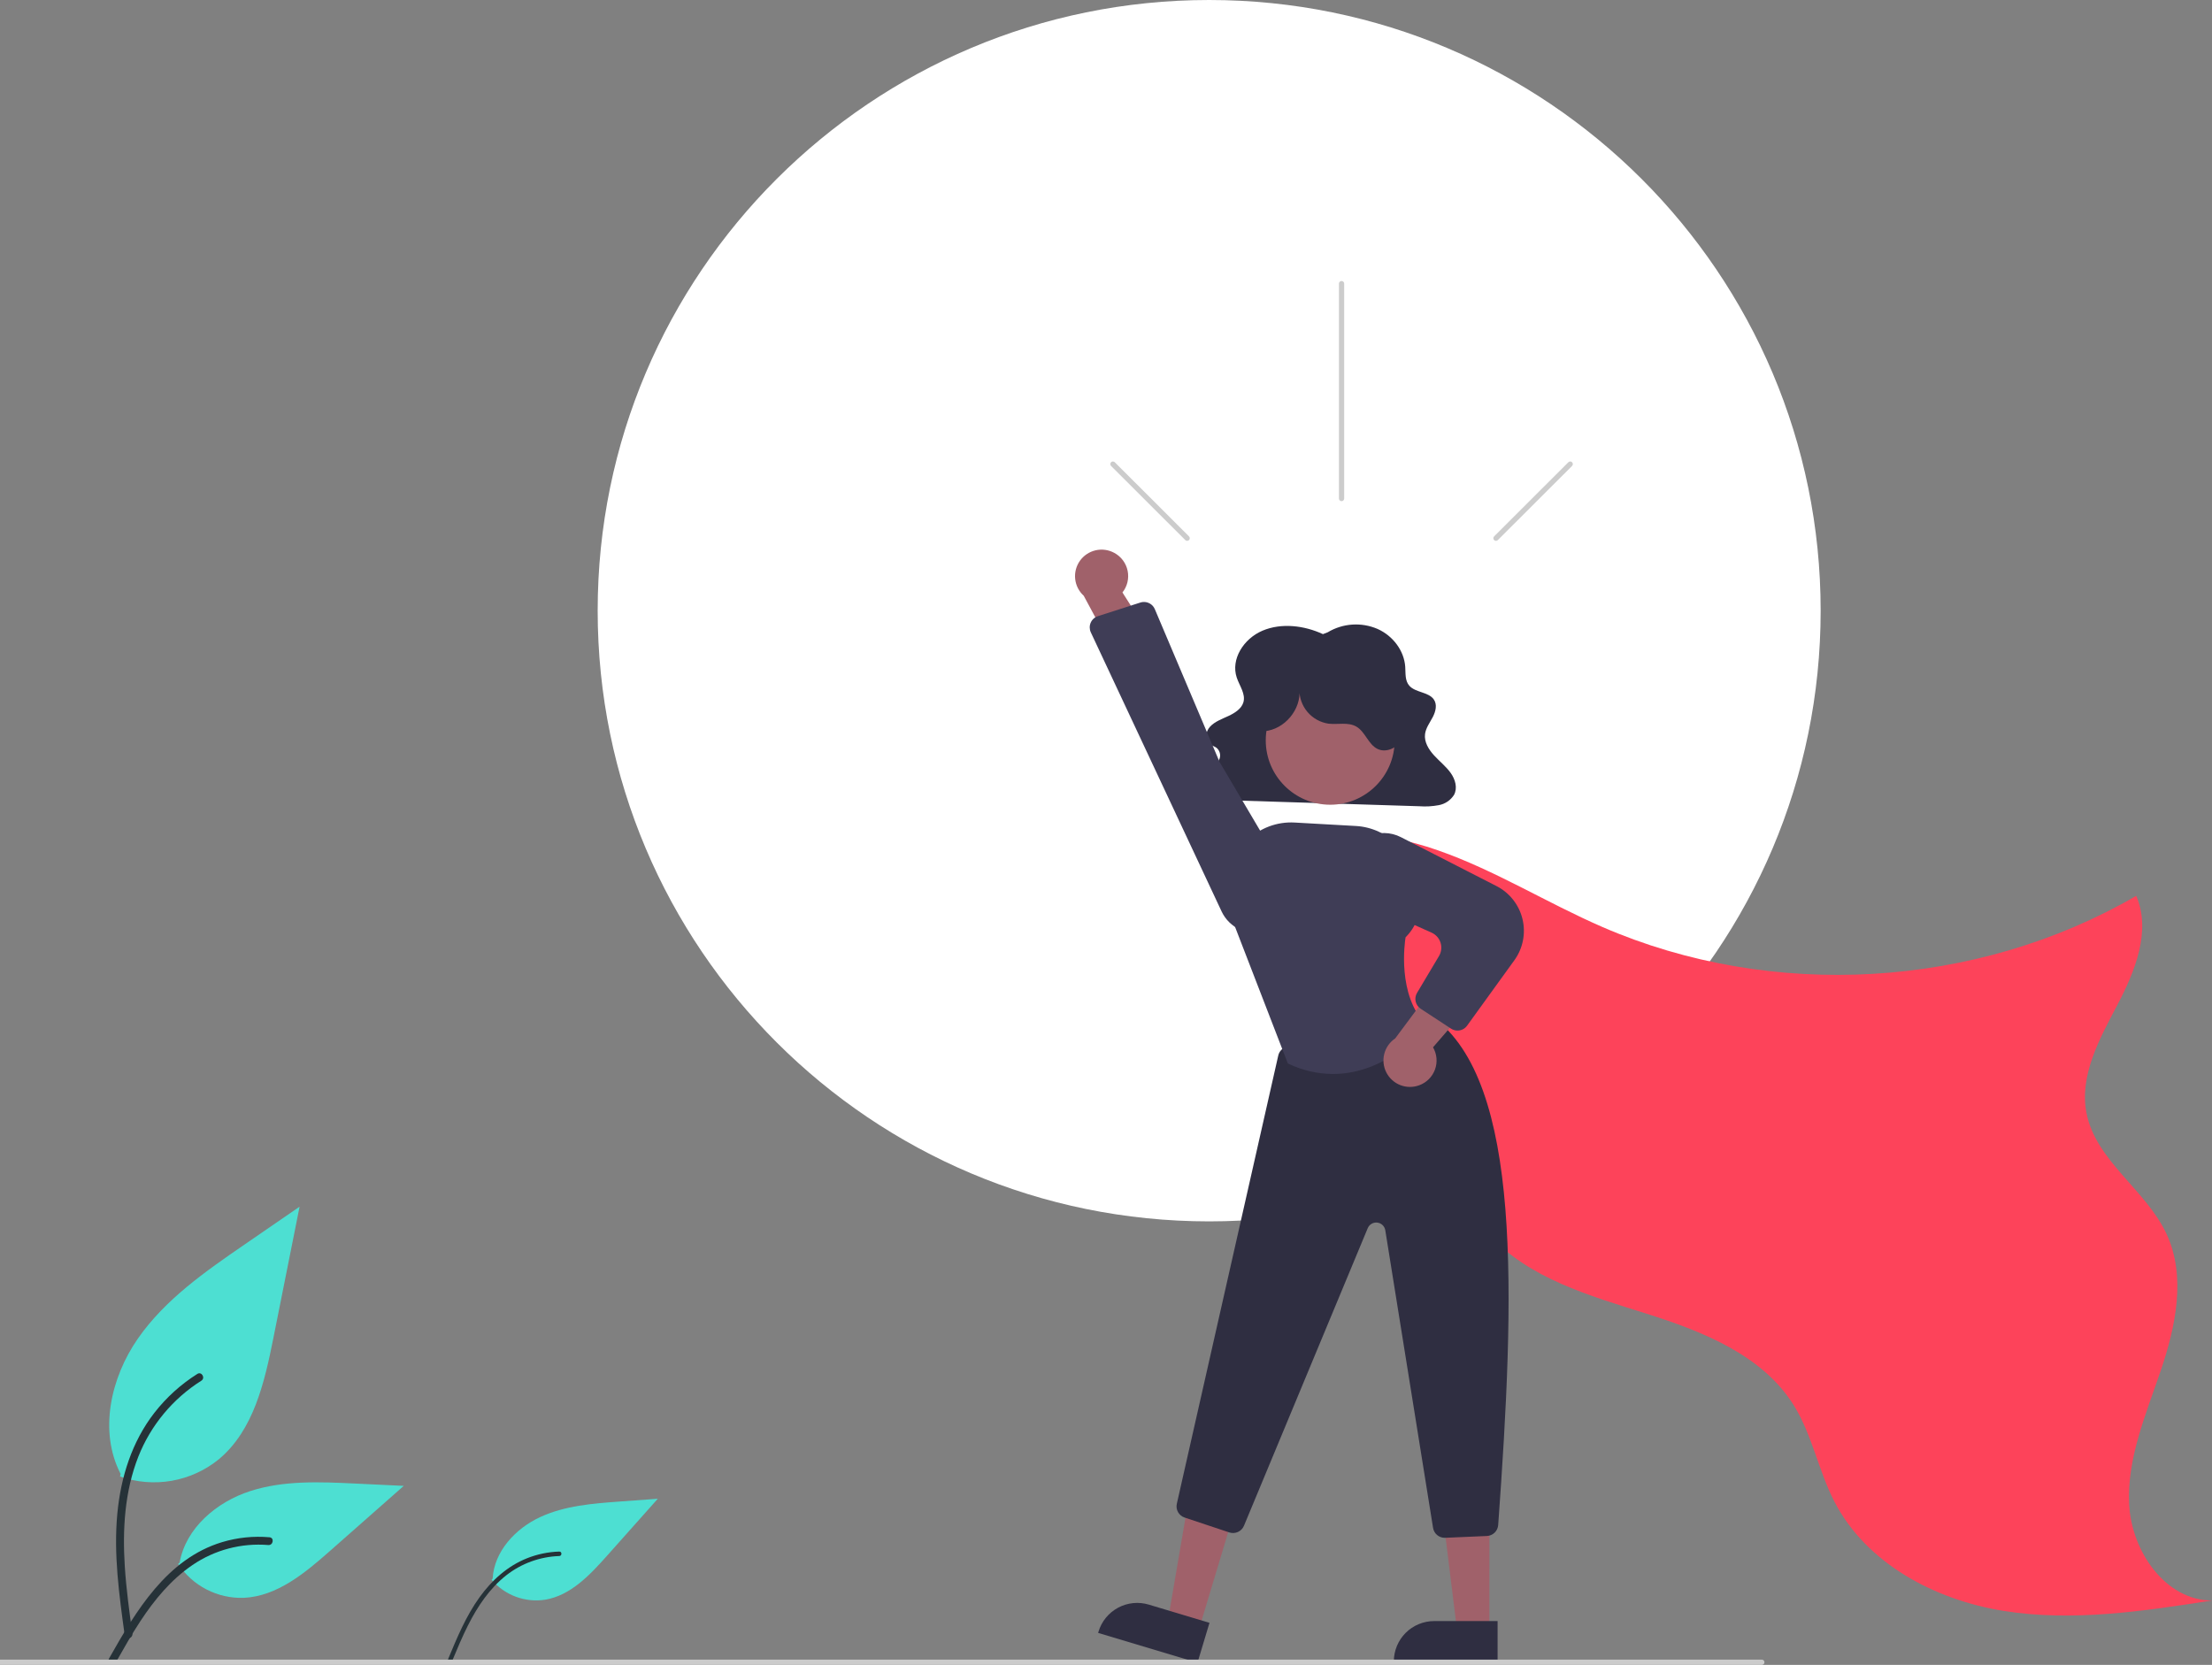 <svg width="364" height="274" viewBox="0 0 364 274" fill="none" xmlns="http://www.w3.org/2000/svg">
<rect x="0" y="0" width="364" height="274" fill="#808080" stroke="none"/>
<g clip-path="url(#clip0_98_197)">
<path d="M198.976 201.01C254.55 201.01 299.601 156.012 299.601 100.505C299.601 44.998 254.55 0 198.976 0C143.402 0 98.351 44.998 98.351 100.505C98.351 156.012 143.402 201.01 198.976 201.01Z" fill="white"/>
<path d="M19.753 243C22.486 243.96 25.42 244.2 28.274 243.698C31.127 243.196 33.803 241.968 36.043 240.134C41.749 235.35 43.538 227.47 44.993 220.173L49.299 198.59L40.285 204.789C33.803 209.247 27.175 213.848 22.686 220.305C18.198 226.763 16.239 235.577 19.845 242.564" fill="#4DDFD2"/>
<path d="M20.523 269.131C19.61 262.493 18.672 255.771 19.312 249.062C19.881 243.104 21.7 237.285 25.405 232.514C27.372 229.986 29.765 227.82 32.477 226.113C33.184 225.668 33.835 226.787 33.131 227.231C28.439 230.193 24.809 234.566 22.766 239.721C20.51 245.454 20.147 251.703 20.536 257.792C20.771 261.475 21.27 265.133 21.772 268.787C21.812 268.952 21.787 269.126 21.703 269.274C21.619 269.421 21.482 269.532 21.32 269.583C21.154 269.627 20.977 269.605 20.828 269.52C20.679 269.436 20.569 269.296 20.523 269.131Z" fill="#263238"/>
<path d="M80.898 259.989C81.965 261.248 83.339 262.211 84.887 262.785C86.434 263.36 88.104 263.527 89.735 263.27C93.921 262.561 97.075 259.201 99.897 256.033L108.242 246.66L102.021 247.113C97.548 247.439 92.961 247.793 88.891 249.675C84.82 251.558 81.313 255.328 81.07 259.801" fill="#4DDFD2"/>
<path d="M73.736 273.059C75.203 269.532 76.682 265.957 78.932 262.843C80.931 260.077 83.505 257.74 86.704 256.461C88.4 255.784 90.202 255.408 92.028 255.35C92.504 255.334 92.501 256.072 92.027 256.087C88.865 256.193 85.819 257.298 83.326 259.245C80.562 261.413 78.581 264.382 77.015 267.488C76.068 269.366 75.257 271.308 74.449 273.249C74.421 273.342 74.359 273.42 74.275 273.469C74.191 273.517 74.091 273.532 73.997 273.51C73.903 273.484 73.822 273.423 73.773 273.338C73.725 273.253 73.711 273.153 73.736 273.059H73.736Z" fill="#263238"/>
<path d="M29.31 257.386C30.482 259.165 32.094 260.613 33.989 261.59C35.884 262.567 37.999 263.04 40.13 262.964C45.608 262.704 50.174 258.886 54.285 255.261L66.443 244.538L58.397 244.154C52.61 243.877 46.673 243.619 41.162 245.402C35.65 247.184 30.567 251.474 29.559 257.172" fill="#4DDFD2"/>
<path d="M17.945 272.946C22.336 265.186 27.429 256.561 36.53 253.804C39.06 253.04 41.714 252.767 44.347 252.998C45.177 253.069 44.97 254.347 44.142 254.276C39.727 253.91 35.322 255.074 31.666 257.572C28.149 259.964 25.41 263.288 23.092 266.814C21.672 268.974 20.4 271.225 19.128 273.473C18.722 274.192 17.533 273.673 17.945 272.946Z" fill="#263238"/>
<path d="M207.581 140.483C216.312 135.69 227.178 136.652 236.585 139.929C245.993 143.206 254.517 148.575 263.653 152.546C291.569 164.68 325.215 162.723 351.532 147.435C354.021 153.218 351.351 159.832 348.418 165.403C345.485 170.975 342.142 177.013 343.349 183.191C344.894 191.096 353.193 195.836 356.555 203.157C359.747 210.107 358.034 218.268 355.585 225.513C353.137 232.757 349.959 240.056 350.375 247.691C350.791 255.326 356.345 263.399 364 263.405C352.655 265.166 341.087 266.927 329.749 265.123C318.411 263.319 307.133 257.33 301.868 247.139C299.237 242.045 298.223 236.188 295.201 231.316C290.054 223.016 280.176 219.113 270.856 216.172C261.535 213.23 251.561 210.397 244.999 203.161C238.747 196.267 236.766 186.664 233.454 177.97C227.875 163.417 218.184 150.795 205.56 141.638" fill="#FD435A"/>
<path d="M217.697 104.363C214.632 102.939 210.869 102.472 207.75 103.795C204.632 105.119 202.506 108.511 203.514 111.513C203.971 112.874 205.013 114.212 204.607 115.587C204.295 116.645 203.205 117.343 202.136 117.84C201.066 118.337 199.895 118.754 199.122 119.592C198.348 120.43 198.187 121.872 199.153 122.521C199.472 122.736 199.87 122.837 200.178 123.063C200.442 123.276 200.631 123.566 200.722 123.893C200.812 124.219 200.798 124.566 200.681 124.884C200.424 125.524 199.999 126.083 199.45 126.502C198.353 127.447 196.903 128.528 197.244 129.87C197.37 130.229 197.581 130.551 197.859 130.811C198.137 131.071 198.474 131.26 198.84 131.362C199.602 131.581 200.392 131.685 201.184 131.67L233.559 132.689C234.628 132.769 235.703 132.709 236.756 132.511C237.268 132.418 237.755 132.22 238.187 131.93C238.619 131.64 238.986 131.264 239.266 130.826C239.886 129.68 239.479 128.268 238.713 127.198C237.948 126.128 236.864 125.283 235.969 124.3C235.074 123.318 234.341 122.091 234.499 120.821C234.625 119.804 235.297 118.925 235.779 118.001C236.26 117.077 236.54 115.923 235.916 115.073C235.037 113.875 232.925 113.983 231.925 112.867C231.17 112.025 231.315 110.812 231.24 109.726C231.06 107.114 229.249 104.647 226.671 103.501C225.36 102.939 223.934 102.696 222.511 102.793C221.088 102.89 219.708 103.323 218.486 104.058L217.697 104.363Z" fill="#2F2E41"/>
<path d="M197.239 268.343L192.168 266.822L195.631 246.562L203.115 248.808L197.239 268.343Z" fill="#A0616A"/>
<path d="M197.055 273.641L180.705 268.734L180.767 268.528C181.018 267.693 181.431 266.916 181.983 266.241C182.535 265.565 183.215 265.005 183.983 264.592C184.751 264.179 185.594 263.922 186.462 263.834C187.33 263.746 188.207 263.83 189.043 264.081L189.043 264.081L199.029 267.078L197.055 273.641Z" fill="#2F2E41"/>
<path d="M245.088 268.515L239.794 268.514L237.275 248.116L245.089 248.117L245.088 268.515Z" fill="#A0616A"/>
<path d="M246.438 273.641L229.366 273.64V273.424C229.366 272.553 229.538 271.69 229.872 270.885C230.206 270.079 230.695 269.348 231.312 268.731C231.929 268.115 232.662 267.626 233.468 267.293C234.274 266.959 235.139 266.788 236.011 266.788H236.012L246.438 266.788L246.438 273.641Z" fill="#2F2E41"/>
<path d="M237.738 253.087C237.276 253.087 236.829 252.922 236.478 252.623C236.126 252.323 235.893 251.908 235.82 251.453L227.959 202.471C227.906 202.146 227.75 201.848 227.512 201.62C227.275 201.393 226.97 201.249 226.643 201.21C226.316 201.172 225.986 201.241 225.702 201.407C225.418 201.573 225.196 201.827 225.07 202.13L204.703 251.104C204.513 251.557 204.16 251.921 203.713 252.124C203.266 252.327 202.76 252.355 202.293 252.202L194.937 249.752C194.479 249.601 194.094 249.285 193.857 248.865C193.62 248.446 193.548 247.953 193.656 247.483L210.347 173.713C210.429 173.357 210.608 173.032 210.866 172.773C211.123 172.515 211.448 172.333 211.803 172.25L234.188 167.06C234.463 166.997 234.748 166.995 235.025 167.052C235.301 167.109 235.562 167.225 235.789 167.392C250.529 178.089 249.284 213.038 246.537 250.987C246.502 251.462 246.295 251.907 245.953 252.239C245.611 252.571 245.158 252.766 244.682 252.787L237.823 253.085C237.795 253.086 237.766 253.087 237.738 253.087Z" fill="#2F2E41"/>
<path d="M218.895 132.439C224.753 132.439 229.502 127.695 229.502 121.844C229.502 115.993 224.753 111.25 218.895 111.25C213.037 111.25 208.288 115.993 208.288 121.844C208.288 127.695 213.037 132.439 218.895 132.439Z" fill="#A0616A"/>
<path d="M219.353 176.754C216.807 176.738 214.296 176.158 212.001 175.057L211.922 175.02L211.891 174.939L202.377 150.319L202.196 146.041C202.136 144.611 202.376 143.183 202.901 141.851C203.426 140.519 204.224 139.311 205.245 138.306C206.266 137.301 207.486 136.52 208.827 136.014C210.168 135.509 211.601 135.289 213.032 135.37L223.132 135.938C225.741 136.086 228.196 137.222 229.996 139.114C231.796 141.006 232.807 143.512 232.822 146.122C233.084 146.626 234.947 150.562 231.296 154.26C231.16 155.102 229.883 163.856 234.702 168.67L234.838 168.805L234.719 168.956C234.643 169.053 228.453 176.753 219.353 176.754Z" fill="#3F3D56"/>
<path d="M233.536 178.611C234.133 178.395 234.675 178.051 235.125 177.603C235.574 177.155 235.919 176.614 236.137 176.018C236.354 175.422 236.438 174.786 236.382 174.154C236.327 173.523 236.133 172.911 235.815 172.362L245.903 160.697L237.951 159.663L229.59 170.899C228.702 171.493 228.064 172.392 227.795 173.426C227.527 174.459 227.647 175.555 228.134 176.506C228.62 177.456 229.439 178.196 230.434 178.584C231.43 178.972 232.534 178.982 233.536 178.611Z" fill="#A0616A"/>
<path d="M239.843 169.608C239.464 169.608 239.094 169.497 238.777 169.288L233.788 166.02C233.368 165.746 233.071 165.321 232.959 164.833C232.846 164.346 232.927 163.834 233.184 163.404L236.796 157.343C236.991 157.015 237.115 156.649 237.159 156.27C237.203 155.891 237.166 155.507 237.051 155.143C236.936 154.779 236.745 154.444 236.491 154.159C236.236 153.874 235.925 153.646 235.576 153.49L225.199 148.843C223.923 148.265 222.881 147.27 222.245 146.023C221.608 144.776 221.415 143.35 221.696 141.978C221.89 141.054 222.295 140.186 222.879 139.443C223.464 138.7 224.212 138.102 225.066 137.694C225.92 137.287 226.856 137.083 227.802 137.096C228.748 137.109 229.678 137.34 230.52 137.771L246.263 145.828C247.325 146.372 248.256 147.138 248.994 148.075C249.732 149.012 250.259 150.096 250.538 151.255C250.817 152.414 250.842 153.62 250.611 154.789C250.381 155.958 249.9 157.064 249.201 158.031L241.419 168.801C241.239 169.051 241.003 169.254 240.729 169.395C240.455 169.535 240.151 169.608 239.843 169.608Z" fill="#3F3D56"/>
<path d="M208.044 120.338C211.394 120.069 214.175 116.727 213.826 113.389C213.787 114.765 214.256 116.107 215.143 117.16C216.03 118.214 217.274 118.905 218.638 119.102C220.174 119.271 221.859 118.807 223.196 119.581C224.678 120.439 225.152 122.521 226.695 123.262C228.186 123.977 230.08 123.001 230.816 121.522C231.553 120.043 231.372 118.265 230.884 116.686C230.188 114.435 228.92 112.402 227.204 110.785C225.488 109.168 223.382 108.022 221.092 107.459C218.801 106.895 216.403 106.933 214.132 107.57C211.86 108.206 209.792 109.419 208.129 111.09C206.721 112.505 205.602 114.308 205.421 116.295C205.24 118.282 206.162 120.439 207.949 121.331L208.044 120.338Z" fill="#2F2E41"/>
<path d="M183.366 90.991C183.925 91.292 184.411 91.712 184.79 92.221C185.169 92.729 185.432 93.315 185.559 93.936C185.687 94.557 185.677 95.199 185.53 95.816C185.383 96.432 185.102 97.009 184.707 97.506L192.981 110.518L184.963 110.381L178.335 98.046C177.543 97.328 177.043 96.345 176.928 95.284C176.814 94.222 177.093 93.156 177.713 92.286C178.334 91.417 179.252 90.805 180.294 90.566C181.335 90.327 182.429 90.478 183.366 90.991V90.991Z" fill="#A0616A"/>
<path d="M190.036 100.256L200.691 125.405L211.863 144.326C212.335 145.125 212.618 146.02 212.693 146.944C212.767 147.868 212.63 148.798 212.292 149.661C211.955 150.525 211.425 151.301 210.743 151.93C210.061 152.559 209.245 153.026 208.356 153.294C206.947 153.711 205.434 153.612 204.091 153.013C202.749 152.414 201.665 151.356 201.036 150.029L179.504 104.076C179.387 103.826 179.325 103.554 179.321 103.279C179.317 103.003 179.372 102.73 179.483 102.477C179.593 102.225 179.756 101.998 179.961 101.814C180.165 101.629 180.407 101.489 180.67 101.405L187.651 99.165C187.784 99.123 187.92 99.094 188.058 99.08C188.471 99.038 188.885 99.13 189.241 99.342C189.597 99.554 189.876 99.874 190.036 100.256Z" fill="#3F3D56"/>
<path d="M289.924 274H-36.568C-36.683 274 -36.792 273.955 -36.873 273.874C-36.955 273.793 -37 273.683 -37 273.569C-37 273.454 -36.955 273.345 -36.873 273.264C-36.792 273.183 -36.683 273.137 -36.568 273.137H289.924C290.038 273.137 290.148 273.183 290.229 273.264C290.31 273.345 290.355 273.454 290.355 273.569C290.355 273.683 290.31 273.793 290.229 273.874C290.148 273.955 290.038 274 289.924 274Z" fill="#CCCCCC"/>
<path d="M221.195 46.678V82.049C221.195 82.163 221.15 82.273 221.069 82.353C220.988 82.434 220.878 82.48 220.763 82.48C220.649 82.48 220.539 82.434 220.458 82.353C220.377 82.273 220.332 82.163 220.332 82.049V46.678C220.332 46.563 220.377 46.454 220.458 46.373C220.539 46.292 220.649 46.246 220.763 46.246C220.878 46.246 220.988 46.292 221.069 46.373C221.15 46.454 221.195 46.563 221.195 46.678Z" fill="#CCCCCC"/>
<path d="M258.692 76.685L246.477 88.885C246.396 88.966 246.286 89.011 246.172 89.011C246.058 89.011 245.948 88.965 245.867 88.885C245.786 88.804 245.741 88.694 245.741 88.58C245.741 88.466 245.786 88.356 245.867 88.275L258.082 76.075C258.122 76.034 258.169 76.002 258.222 75.981C258.274 75.959 258.33 75.948 258.387 75.948C258.444 75.948 258.5 75.959 258.553 75.98C258.605 76.002 258.653 76.034 258.693 76.074C258.733 76.114 258.765 76.162 258.787 76.214C258.808 76.267 258.82 76.323 258.819 76.379C258.819 76.436 258.808 76.492 258.786 76.545C258.764 76.597 258.733 76.645 258.692 76.685Z" fill="#CCCCCC"/>
<path d="M182.835 76.685L195.05 88.885C195.131 88.966 195.241 89.011 195.355 89.011C195.47 89.011 195.58 88.966 195.661 88.885C195.741 88.804 195.787 88.695 195.787 88.58C195.787 88.466 195.741 88.356 195.661 88.275L183.445 76.075C183.405 76.034 183.358 76.002 183.305 75.981C183.253 75.959 183.197 75.948 183.14 75.948C183.083 75.948 183.027 75.959 182.974 75.98C182.922 76.002 182.874 76.034 182.834 76.074C182.794 76.114 182.762 76.162 182.74 76.214C182.719 76.267 182.707 76.323 182.708 76.379C182.708 76.436 182.719 76.492 182.741 76.545C182.763 76.597 182.794 76.645 182.835 76.685Z" fill="#CCCCCC"/>
</g>
<defs>
<clipPath id="clip0_98_197">
<rect width="401" height="274" fill="white" transform="translate(-37)"/>
</clipPath>
</defs>
</svg>
